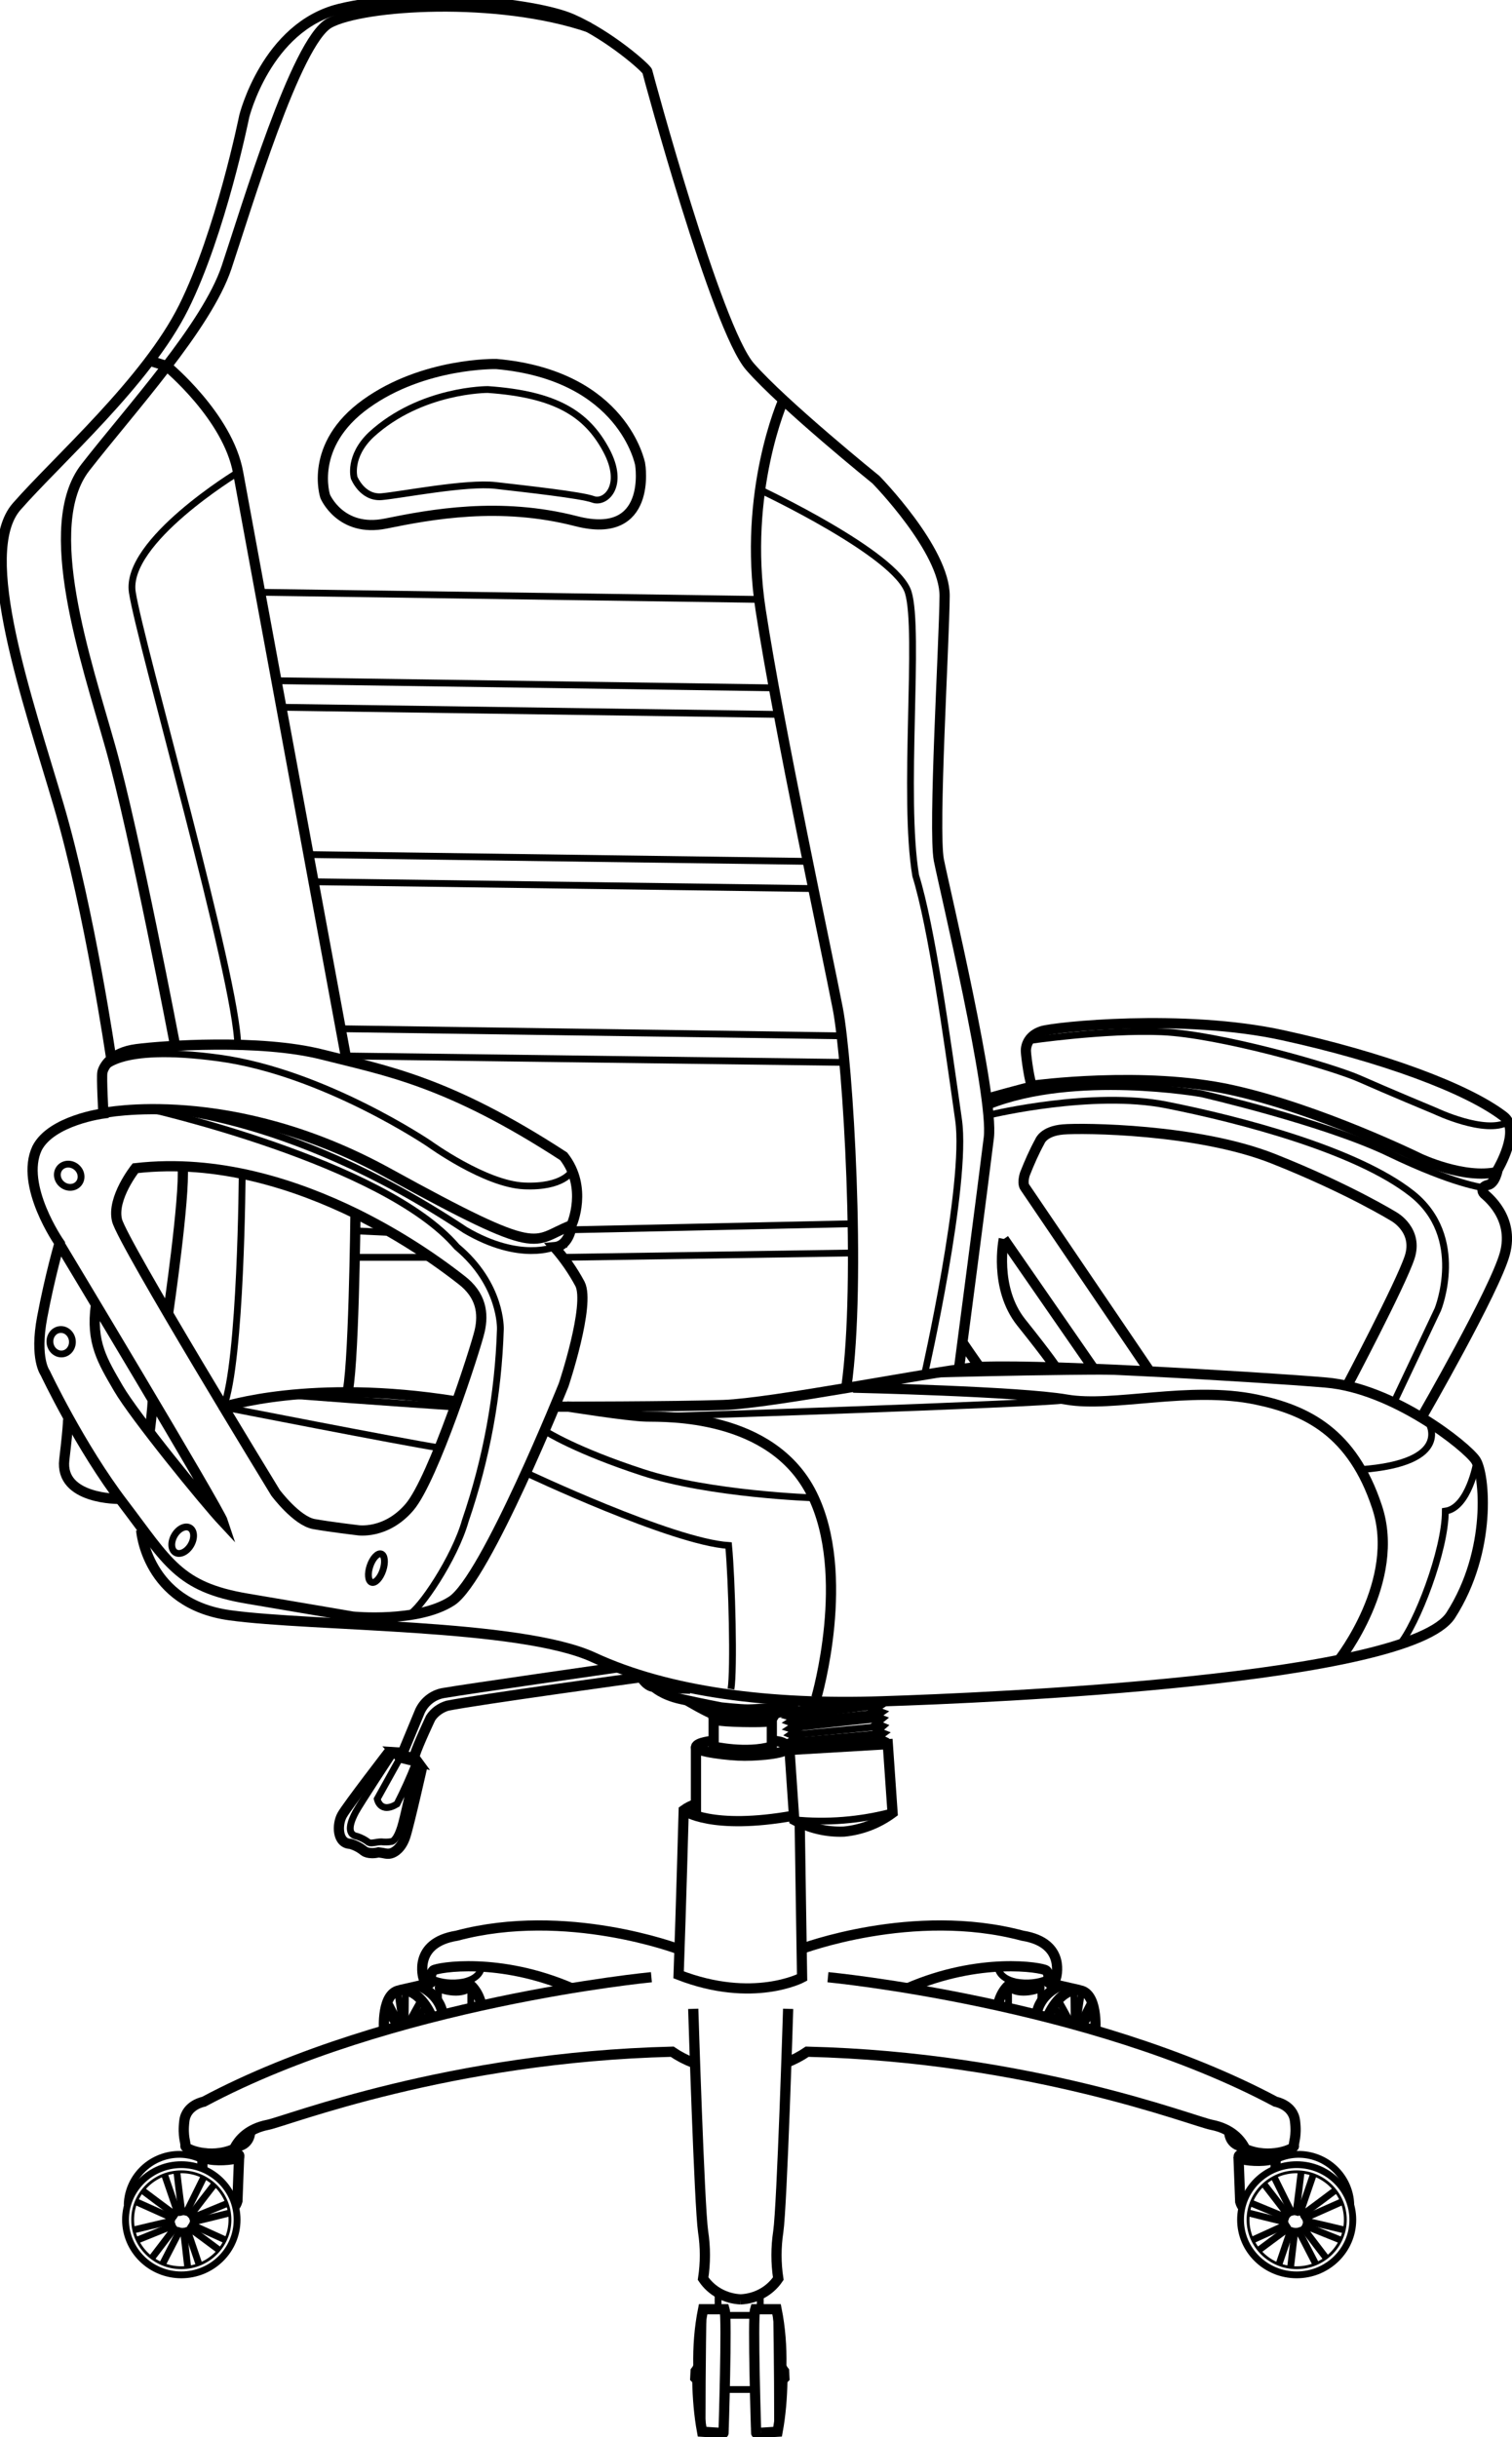 <?xml version="1.0" encoding="UTF-8"?>
<!-- Generator: Adobe Illustrator 21.0.0, SVG Export Plug-In . SVG Version: 6.00 Build 0)  -->
<svg version="1.1" id="Camada_1" xmlns="http://www.w3.org/2000/svg" xmlns:xlink="http://www.w3.org/1999/xlink" x="0px" y="0px" viewBox="0 0 444.5 716.4" style="enable-background:new 0 0 444.5 716.4;" xml:space="preserve">
<style type="text/css">
	.st0{fill:none;stroke:#000000;stroke-width:2;stroke-miterlimit:10;}
	.st1{fill:none;stroke:#000000;stroke-width:3;stroke-miterlimit:10;}
	.st2{fill:none;stroke:#000000;stroke-width:0.83;stroke-miterlimit:10;}
</style>
<title>GTX</title>
<g>
	<polyline class="st0" points="257.8,500.2 257.1,500.7 259.2,501.2 257.2,502.5 259.3,503.3 257.6,504.5 259.4,505.2 257.7,506.6    259.6,507.4 258,508.8 259.8,509.5 258.3,510.6 259.9,511.4 259,512.5  "/>
	<polyline class="st0" points="231.7,499.8 233.5,501.7 231.7,502.9 233.6,503.5 231.9,504.6 233.7,505.1 232,506.2 233.9,506.9    232.1,508.1 234,508.7 232.3,509.9 234.2,510.7 232.5,511.7 234.3,512.9 232.8,513.7 233.9,514.4  "/>
	<line class="st0" x1="250.2" y1="500.5" x2="231.7" y2="502.9"/>
	<line class="st0" x1="259.2" y1="501.2" x2="232" y2="504.7"/>
	<line class="st0" x1="259" y1="503.4" x2="232.6" y2="506.2"/>
	<line class="st0" x1="259.3" y1="505.1" x2="232.5" y2="508"/>
	<line class="st0" x1="259.6" y1="507.4" x2="232.7" y2="510"/>
	<line class="st0" x1="259.7" y1="509.5" x2="232.8" y2="511.9"/>
	<line class="st0" x1="259.9" y1="511.4" x2="233.1" y2="513.5"/>
	<path class="st1" d="M232.1,514.4l28.9-1.7l1.4,20.2c-4.2,3.1-9.1,5-14.3,5.5c-5.1,0.2-10.1-1-14.6-3.4L232.1,514.4z"/>
	<path class="st0" d="M233.3,534.9c9.7,1,19.6,0.2,29-2.3"/>
	<path class="st1" d="M235.1,535.7c0,1.4,0.7,45.6,0.7,45.6s-14.4,7.7-36.3-0.8c0.7-19.5,1.5-48.4,1.5-48.4c1.1-0.8,2.3-1.4,3.6-1.8   "/>
	<path class="st1" d="M201.1,532.2c0,0,7.9,5.9,32.3,1.5"/>
	<path class="st1" d="M181.8,490.1c0,0-45.4,6.5-51,7.5c-3.2,0.4-5.9,2.4-7.3,5.3l-5.1,12.3c0.5,1.1,1.9,1.6,3,1.1   c0.2-0.1,0.4-0.2,0.5-0.3c1-3.2,4.7-11,4.7-11c1.1-1.7,2.9-3,4.9-3.6c8.2-1.7,57.1-8.4,57.1-8.4"/>
	<polyline class="st0" points="118.1,514.7 114.9,514.5 117.4,517.1 124,518.7 122.1,516.1  "/>
	<path class="st1" d="M114.7,514.5c0,0-12.5,16.2-14.1,19s-1.5,8.4,2.4,8.5c1.4,0.4,2.8,1.1,4,2.1c0,0,1.3,1.1,4.3,0.4   c1.8,0.2,2.4,0.6,3.6,0.3s3.1-1.6,4.2-4.8s5.1-21,5.1-21"/>
	<path class="st0" d="M117.4,517.1l-6.5,11.7c0,0,0.8,4.5,5.8,1.5c2-3.9,3.8-7.9,5.4-12c0,0-3.2,14.6-4,17.5c-0.9,3.5-2,5.2-2.9,5.5   c-1,0.2-2.1,0.2-3.1,0.1c-1.4,0-2.9,0.6-3.7,0.2c-1-0.8-2.2-1.4-3.4-1.8c-3.5-0.6-1.7-4.8-0.4-7.2s10.9-17,10.9-17"/>
	<path class="st1" d="M199.6,573c0,0-33.1-12.6-65.3-4c-13.1,2.1-9.8,12.5-9.8,12.5h2.1c0,0,0.1-1.7,0.8-2.3   c1.3-0.9,19.4-4,40.8,5.3"/>
	<path class="st0" d="M126.5,581.5c3.1,1.4,6.5,1.7,9.8,1.1c5.3-1.2,5.2-4.4,5.2-4.4"/>
	<path class="st1" d="M191.5,581.2c0,0-76.7,7.3-131.6,36.6c0,0-5.1,0.9-5.7,5.6s0.5,6.5,0.3,7.4s7.2,4,14.3,0.9   c1.4-2.9,4.3-6,9.9-7.1s53.3-19.9,118.9-21.5c1.9,1.3,4,2.4,6.1,3.2"/>
	<path class="st0" d="M68.9,631.5c0,0,5,0.3,5.2-5.3"/>
	<path class="st1" d="M235.3,573c0,0,33.1-12.6,65.3-4c13.1,2.1,9.8,12.5,9.8,12.5h-2.1c0,0,0-1.7-0.8-2.3c-1.3-0.9-19.4-4-40.8,5.3   "/>
	<path class="st0" d="M308.4,581.5c-3.1,1.4-6.5,1.7-9.8,1.1c-5.3-1.2-5.2-4.4-5.2-4.4"/>
	<path class="st1" d="M243.4,581.2c0,0,76.7,7.3,131.6,36.6c0,0,5.1,0.9,5.7,5.6s-0.5,6.5-0.3,7.4s-7.2,4-14.3,0.9   c-1.4-2.9-4.3-6-9.9-7.1s-53.3-19.9-118.9-21.5c-1.9,1.3-4,2.4-6.1,3.2"/>
	<path class="st0" d="M366,631.5c0,0-5,0.3-5.2-5.3"/>
	<path class="st1" d="M203.8,590.5c0,0,1.8,58,2.9,65.5c0.7,4.6,0.7,9.2,0,13.8c2.5,3.7,6.6,5.9,11.1,6.1"/>
	<path class="st1" d="M231.7,590.5c0,0-1.8,58-2.9,65.5c-0.7,4.6-0.7,9.2,0,13.8c-2.5,3.7-6.6,5.9-11.1,6.1"/>
	<path class="st1" d="M112.9,596.9c0,0-0.9-11.6,5-11.9s9.1,8,9.1,8"/>
	<path class="st1" d="M117.5,585l5.7-1.3c0,0,6.1,2.3,7,8.6"/>
	<path class="st0" d="M130.3,582.6v1.3c0,0,4,1.8,6.3,0c0-0.7,0-1.5,0-1.5"/>
	<path class="st0" d="M130.2,583.4c0,0-1.4,0.3-1.4,0.9s6.7,2.7,9.5-0.1c-0.4-0.9-1.7-0.8-1.7-0.8"/>
	<line class="st0" x1="128.9" y1="584.2" x2="128.9" y2="588.2"/>
	<line class="st0" x1="138.4" y1="584.2" x2="138.4" y2="590.1"/>
	<path class="st1" d="M124.5,584.3c0,0,1.6-1.1,3.3-2.3"/>
	<path class="st1" d="M137,582.6c0,0,3.2,1.3,4.5,6.6"/>
	<polyline class="st0" points="114.2,588.5 117.8,595.5 116.8,595.8 113.2,590.7  "/>
	<line class="st0" x1="116.9" y1="585.1" x2="118.3" y2="595.1"/>
	<line class="st0" x1="119.2" y1="585.1" x2="119.1" y2="595.1"/>
	<path class="st0" d="M123.8,587.9c0,0-3.6,6.4-3.7,6.8"/>
	<line class="st0" x1="121.7" y1="594.4" x2="125.1" y2="590"/>
	<path class="st1" d="M322,596.9c0,0,0.9-11.6-5-11.9s-9.1,8-9.1,8"/>
	<path class="st1" d="M317.4,585l-5.7-1.3c0,0-6.1,2.3-7,8.6"/>
	<path class="st0" d="M304.6,582.6v1.3c0,0-4,1.8-6.3,0c0-0.7,0-1.5,0-1.5"/>
	<path class="st0" d="M304.7,583.4c0,0,1.4,0.3,1.4,0.9s-6.7,2.7-9.5-0.1c0.4-0.9,1.7-0.8,1.7-0.8"/>
	<line class="st0" x1="306" y1="584.2" x2="306" y2="588.2"/>
	<line class="st0" x1="296.5" y1="584.2" x2="296.5" y2="590.1"/>
	<path class="st1" d="M310.4,584.3c0,0-1.6-1.1-3.3-2.3"/>
	<path class="st1" d="M297.9,582.6c0,0-3.2,1.3-4.5,6.6"/>
	<polyline class="st0" points="320.7,588.5 317.1,595.5 318.1,595.8 321.7,590.7  "/>
	<line class="st0" x1="318" y1="585.1" x2="316.5" y2="595.1"/>
	<line class="st0" x1="315.7" y1="585.1" x2="315.8" y2="595.1"/>
	<path class="st0" d="M311.1,587.9c0,0,3.6,6.4,3.7,6.8"/>
	<line class="st0" x1="313.2" y1="594.4" x2="309.8" y2="590"/>
	<path class="st1" d="M60.4,633c-0.5-0.1-2.4,1.2,1.4,1.8c3,0.5,8.1,0,8.5-0.8s-1.2-1.3-1.8-1.4"/>
	<line class="st0" x1="68.4" y1="631.9" x2="68.4" y2="634.3"/>
	<line class="st1" x1="59.5" y1="633.8" x2="59.5" y2="637.3"/>
	<path class="st1" d="M70.3,633.8L69.8,647c0,0-0.3,1.1-0.7,1.4"/>
	<ellipse class="st0" cx="53.3" cy="652.5" rx="16.4" ry="16.2"/>
	<ellipse class="st2" cx="53.3" cy="652.5" rx="14.3" ry="14.1"/>
	<path class="st0" d="M59.5,634.9c-7.5-3.8-16.7-0.7-20.5,6.8c-1,2-1.6,4.3-1.6,6.5"/>
	<path class="st0" d="M48.4,639.3l3.8,11.1c-0.3,0.1-0.6,0.3-0.8,0.6c-1-0.7-9.5-7.1-9.5-7.1"/>
	<path class="st0" d="M59.9,640l-5.1,10.3c-0.4-0.1-0.9-0.2-1.3-0.1c-0.4-2.2-1.5-11.7-1.5-11.7"/>
	<path class="st0" d="M66.8,647.7l-10.2,4.2c-0.1-0.3-0.3-0.6-0.5-0.8c0.7-1,6.9-9,6.9-9"/>
	<path class="st0" d="M66.4,658.5l-9.9-4.5c0.2-0.3,0.2-0.6,0.3-0.9c1.2-0.2,10.7-2.6,10.7-2.6"/>
	<path class="st0" d="M58.5,665.6l-3.4-10c0.3-0.1,0.6-0.3,0.8-0.5c1,0.7,8.5,6.3,8.5,6.3"/>
	<path class="st0" d="M47.8,665.5l5-9.7c0.3,0.1,0.7,0.1,1.1,0.1c0.4,2.2,1.1,9.4,1.3,10.6"/>
	<path class="st0" d="M40.3,658.5l10.4-4.2c0.1,0.3,0.3,0.6,0.5,0.8c-0.7,1-6.6,8.7-6.6,8.7"/>
	<path class="st0" d="M40,647.2l10.7,4.8c-0.2,0.3-0.2,0.6-0.3,0.9c-1.2,0.2-11.2,2.6-11.2,2.6"/>
	<ellipse class="st0" cx="381.2" cy="652.5" rx="16.5" ry="16.2"/>
	<ellipse class="st2" cx="381.2" cy="652.5" rx="14.3" ry="14.1"/>
	<path class="st0" d="M375,634.9c7.5-3.8,16.7-0.7,20.5,6.8c1,2,1.6,4.3,1.6,6.5"/>
	<path class="st0" d="M386.1,639.2l-3.8,11.1c0.3,0.1,0.6,0.3,0.8,0.6c1-0.7,9.5-7.1,9.5-7.1"/>
	<path class="st0" d="M374.6,640l5.1,10.3c0.4-0.1,0.9-0.2,1.3-0.1c0.4-2.2,1.5-11.7,1.5-11.7"/>
	<path class="st0" d="M367.8,647.6l10.2,4.2c0.1-0.3,0.3-0.6,0.5-0.8c-0.7-1-6.9-9-6.9-9"/>
	<path class="st0" d="M368.1,658.5l9.9-4.5c-0.2-0.3-0.2-0.6-0.3-0.9c-1.2-0.2-10.7-2.6-10.7-2.6"/>
	<path class="st0" d="M376,665.6l3.4-10c-0.3-0.1-0.6-0.3-0.8-0.5c-1,0.7-8.5,6.3-8.5,6.3"/>
	<path class="st0" d="M386.8,665.5l-5-9.7c-0.3,0.1-0.7,0.1-1.1,0.1c-0.4,2.2-1.1,9.4-1.3,10.6"/>
	<path class="st0" d="M394.2,658.5l-10.4-4.2c-0.1,0.3-0.3,0.6-0.5,0.8c0.7,1,6.6,8.7,6.6,8.7"/>
	<path class="st0" d="M394.5,647.2l-10.8,4.8c0.2,0.3,0.2,0.6,0.3,0.9c1.2,0.2,11.2,2.6,11.2,2.6"/>
	<path class="st1" d="M374.1,633.2c0.5-0.1,2.5,1.2-1.4,1.8c-3,0.5-8.1,0-8.5-0.8s1.2-1.3,1.8-1.4"/>
	<line class="st0" x1="366.1" y1="632.1" x2="366.1" y2="634.5"/>
	<line class="st1" x1="375" y1="634" x2="375" y2="637.6"/>
	<path class="st1" d="M364.1,634l0.5,13.2c0,0,0.3,1.1,0.7,1.4"/>
	<line class="st0" x1="211.1" y1="673.9" x2="211.1" y2="678.7"/>
	<path class="st1" d="M213,678.8h-6.3c-1.1,5.5-1.5,11-1.4,16.6c-0.1,0.6-0.4,1.1-0.8,1.6l-0.1,2c0,0,0.6,0.6,0.6,0.9   c0.1,5,0.5,10,1.4,14.9l6.3,0.4C212.7,715.3,213.8,681.4,213,678.8z"/>
	<path class="st0" d="M206.7,678.8c0,0-0.3,15-0.3,36"/>
	<path class="st1" d="M222,678.8h6.3c1.1,5.5,1.5,11,1.4,16.6c0.1,0.6,0.4,1.1,0.8,1.6l0.1,2c0,0-0.6,0.6-0.6,0.9   c-0.1,5-0.5,10-1.4,14.9l-6.3,0.4C222.3,715.3,221.2,681.4,222,678.8z"/>
	<path class="st0" d="M228.3,678.8c0,0,0.3,15,0.3,36"/>
	<line class="st0" x1="213.2" y1="680.6" x2="221.8" y2="680.6"/>
	<line class="st0" x1="213.2" y1="702.4" x2="221.8" y2="702.4"/>
	<line class="st0" x1="223.5" y1="674.4" x2="223.5" y2="678.8"/>
	<line class="st1" x1="204.6" y1="513.5" x2="204.6" y2="533.7"/>
	<path class="st1" d="M209.7,511.7c0,0-4.8,0.4-5.1,1.8s9.8,2.6,14.3,2.6s13.3-0.7,12.6-2.6c-0.7-1.9-4.8-1.8-4.8-1.8"/>
	<path class="st1" d="M209.8,504.4v9c0,0,9.6,2.2,17.1,0v-8.1"/>
	<path class="st1" d="M188,492.3c0,0,1.7,3.1,3.8,3.5s11.1,0.6,11.1,0.6"/>
	<path class="st1" d="M192.3,495.9c0,0,2.4,2.3,7.7,3.5c6.2,1.4,12,2.5,12,2.5s5.5,0.6,7.9,0.6s13.1-0.8,13.1-0.8"/>
	<path class="st1" d="M201.9,499.8c0,0,6.4,3.8,8.4,4.3s12.3,0.8,13.2,0.7c3.2-0.7,6.4-1.6,9.6-2.7"/>
	<path class="st1" d="M209.6,503.8c-0.1,0.8,0.4,1.5,1.1,1.8c1.3,0.6,14.2,0.8,15.1,0.4c0.9-0.4,1.6-1.2,2-2.2"/>
	<path class="st1" d="M163,366.6c2.9,3.3,5.4,6.9,7.5,10.8c3.1,6.1-4.8,29.7-4.8,29.7s-22.9,57-32.9,63.5s-29.1,4.6-29.1,4.6   s-11-1.9-31.1-5.3s-23.2-10.7-36.3-27.9c-12.7-16.6-23-38.4-23-38.4s-3.2-4.2-0.9-16.4s5.1-21.8,5.1-21.8s-11.8-16.9-6.6-27.9   c4.2-8.2,19.5-10.2,19.5-10.2s-0.6-10.6-0.3-12.1s2.4-5.8,10-6.8s36.2-3.1,54.7,1.6s36.8,7.7,70.9,29.9c7.2,9.2,2.4,20,2.4,20   S167.6,366.2,163,366.6z"/>
	<path class="st1" d="M30.2,327.2c0,0,37.6-7.9,83.9,17.6s41.9,20,53.8,15.4"/>
	<path class="st0" d="M30.1,314.6c0,0,3.5-7.8,34.3-3.6s61.8,25.2,61.8,25.2s16.4,11.9,27.9,12.4s14-4.3,14-4.3"/>
	<path class="st1" d="M39.8,343.4c0,0-7,8.8-5.4,15.3s46.6,80.1,46.6,80.1s6.2,8.3,11.3,9.2s12.8,1.8,12.8,1.8s8.3,1.4,15.3-6.8   s19.4-46.5,20.6-51.7s0.5-10.6-5.4-15.1c-9.6-7.5-20-14-30.9-19.4C87.1,348.2,64.1,340.6,39.8,343.4z"/>
	<path class="st1" d="M17.3,365.3c0,0,47,78.1,48.3,82.1c-5.6-6-26.1-31.2-30.8-39.3s-8.1-13.5-6.6-24.5"/>
	<path class="st0" d="M43.2,325.8c0,0,39.6-0.1,93.6,35.8c16.2,9.5,26.3,4.9,26.3,4.9"/>
	<path class="st0" d="M42.8,325.7c0,0,70,15.6,91.5,40.8c13.3,11.1,12.8,24.2,12.8,24.2c-0.6,19.2-4.1,38.2-10.3,56.3   c-3.1,11-13.4,26.3-16.7,27.7"/>
	
		<ellipse transform="matrix(0.615 -0.788 0.788 0.615 -264.596 149.22)" class="st0" cx="20.5" cy="345.6" rx="3.3" ry="3.6"/>
	<ellipse transform="matrix(0.993 -0.123 0.123 0.993 -48.182 5.152)" class="st0" cx="17.8" cy="394.2" rx="3.3" ry="3.6"/>
	<ellipse transform="matrix(0.5 -0.866 0.866 0.5 -365.272 272.848)" class="st0" cx="53.7" cy="452.8" rx="4.2" ry="2.8"/>
	
		<ellipse transform="matrix(0.32 -0.948 0.948 0.32 -361.594 418.129)" class="st0" cx="110.4" cy="460.9" rx="4.4" ry="2"/>
	<path class="st1" d="M282.8,394.4c0,0,4.9,7.2,5.4,7.7"/>
	<path class="st1" d="M295.1,364.2c0,0-3,14.3,5.1,24.5c8.4,10.5,10.3,13.5,10.3,13.5"/>
	<line class="st1" x1="295.1" y1="364.2" x2="321.4" y2="402.2"/>
	<path class="st1" d="M338,403.1L301.3,349c0,0-0.9-1,0-3.9c1.3-3.3,2.7-6.5,4.4-9.6c0,0,1-3,6.8-3.5s39.6-0.2,61.8,8.6   s35.6,17.1,35.6,17.1s7.1,4,4.5,11.9S396,407.4,396,407.4"/>
	<path class="st1" d="M290,323c0,0,11.1-3.1,13.5-3.6c-0.8-1.1-1.8-8.4-1.9-10.3s0.9-4.8,4.7-6s41.5-5.2,70.8,1.2s54.2,15.6,65,23.9   c5.1,4-1.8,15.6-1.8,15.6s-0.7,4-2.8,4.5s-1.9,1.9-1.2,2.6s9,6.9,6.1,17.6S418,416.5,418,416.5"/>
	<path class="st1" d="M303.8,319.1c0,0,32.4-4.4,58.3,1.3s55.2,20.1,55.2,20.1s13,6.2,22.9,4"/>
	<path class="st0" d="M302.4,305.9c0,0,22.3-3.3,39.1-2.6s50.1,10.2,58.2,13.8s22.3,9.5,22.3,9.5s14.7,7,21.3,3.2"/>
	<path class="st0" d="M291.5,327.6c0,0,29.7-7.1,51.4-2.8s55.8,13.2,72.1,26s7.7,34.1,7.7,34.1l-13.1,27.7"/>
	<path class="st0" d="M436.1,349.1c0,0-8.6-0.9-27.7-10.1s-55.2-17.5-55.2-17.5s-37.2-6.6-62.6,3.6"/>
	<path class="st1" d="M41.5,449.8c0,0,1.5,21.6,26,25s85.4,2.4,107,12.4c22,10.2,51.9,14,84.8,12.9c31.7-1,155-6.3,167.2-25.3   s10-41.6,7.3-45.6s-24-21.1-44-22.8s-90.8-5.9-104-4.4s-58.9,10.5-73.1,11s-49.6,0.5-49.6,0.5"/>
	<path class="st1" d="M65.7,413.6c0,0,25.7-8.5,68.1-1.7"/>
	<path class="st1" d="M35.2,440.6c0,0-17.7,0.3-16.3-11.5s1.1-12.4,1.1-12.4"/>
	<path class="st1" d="M32.7,311.2c0,0-6.3-43.3-15.4-74.3s-24.4-74.3-12.4-88s38.2-36.7,49.1-58.6s17.8-56.1,17.8-56.1   s6.5-26.3,28-31.6s57.3-1.9,68.4,3s21.9,14.5,22.1,15.4s20.3,75.5,30.2,86.8s37,33.2,37,33.2s20.3,20.7,20.2,34.2   s-3.4,68.6-1.7,77.6c1.8,9,16.2,69.2,14.7,81.6s-8.8,68.1-8.8,68.1"/>
	<path class="st1" d="M49.4,386.2c0,0,5-34.2,4.3-43.4"/>
	<path class="st1" d="M51.5,307.4c0,0-11.9-62.5-19.1-88s-20.7-64.8-7.3-82s35.7-41.5,41.5-58.8S87,12.2,96.8,6.8s49.4-8,76.5,1.3"/>
	<path class="st1" d="M44,420.9c0,0,0.9-7.2,0.9-9.5"/>
	<path class="st1" d="M43.9,106l5.1,1.6c0,0,18,14.8,21,31.3s31.9,172.9,31.9,172.9"/>
	<path class="st1" d="M104.5,356.7c0,0-0.5,48.3-2.6,53.4"/>
	<path class="st1" d="M230.3,117.6c0,0-12,26.9-6.7,61.6s19.7,101.7,22.7,117.3s6.9,80.1,2.5,111.3"/>
	<line class="st0" x1="76.4" y1="174.1" x2="223.2" y2="176.2"/>
	<line class="st0" x1="81.4" y1="200.1" x2="227.5" y2="202.2"/>
	<line class="st0" x1="82.7" y1="207.9" x2="229" y2="210"/>
	<line class="st0" x1="91" y1="251.2" x2="237.3" y2="253.2"/>
	<line class="st0" x1="92.3" y1="259.2" x2="239.3" y2="261.2"/>
	<line class="st0" x1="100.2" y1="302.4" x2="248.3" y2="304.5"/>
	<line class="st0" x1="167.6" y1="361.5" x2="251.4" y2="359.7"/>
	<line class="st0" x1="165.5" y1="369.6" x2="251.4" y2="368.3"/>
	<line class="st0" x1="101.6" y1="310.4" x2="248.5" y2="312.3"/>
	<line class="st0" x1="126.4" y1="369.6" x2="104.3" y2="369.6"/>
	<line class="st0" x1="114.8" y1="362.3" x2="104.3" y2="361.8"/>
	<path class="st1" d="M166.6,413.4c0,0,18,2.9,23.5,3s36.8-0.9,48.6,22.8s1.3,59.8,1.3,59.8"/>
	<path class="st0" d="M154.6,432.9c0,0,42.9,20.3,59.6,21.4c1,10.5,1.6,36.6,0.7,42.2"/>
	<path class="st1" d="M250.8,407.9c0,0,48.9,1.1,62.7,3.5s36.2-4.1,55.8,0c14.9,3.1,28.3,9.7,35.5,31.5c7.3,21.7-11.1,45-11.1,45"/>
	<path class="st0" d="M419.9,418c0,0,7.7,12-20,14"/>
	<path class="st0" d="M160.7,420.9c0,0,8.6,5.5,28.2,11.9c19.8,6.5,50.3,7.5,50.3,7.5"/>
	<path class="st0" d="M434.1,429.9c0,0-2.3,13.3-9.2,14.3c0,11.6-8.5,33.5-13.5,39.3"/>
	<path class="st0" d="M133.6,413.6c0,0-24.1-1.6-48.5-3.5"/>
	<path class="st0" d="M190.1,416.5c0,0,115.3-3.7,123.3-5"/>
	<path class="st0" d="M69.9,138.9c0,0-33.3,20.2-31,35.2c2.3,15,30.8,113.8,31,133.3"/>
	<path class="st0" d="M71.2,345c0,0-0.3,55.3-5.5,68.6c0,0,51.5,10.1,63.4,12"/>
	<path class="st0" d="M223.5,144c0,0,40,18.8,43.5,30.1c3.5,11.3-1.7,60.1,2.2,83.3c4.7,15.2,9.1,47.1,12.6,71.8   c2.7,18.9-10,74.8-10,74.8s55.4-1.6,71.9-0.6"/>
	<path class="st1" d="M145.9,107c0,0-21.3-0.5-38.3,11.7s-12,27.2-12,27.2s4.5,10.7,17.8,8s33.5-6.5,56-0.7s18.8-16.7,18.8-16.7   S183.4,110.3,145.9,107z"/>
	<path class="st0" d="M143.4,114.5c0,0-19.7-0.1-34.3,13.3c-6.7,6.4-5,12.6-5,12.6s2.4,6.1,8.1,5.6s24.9-4.3,33.5-3.3   s25.2,2.8,28.7,4.1s9.5-3.9,3.8-14.5S163.5,115.9,143.4,114.5z"/>
</g>
</svg>
